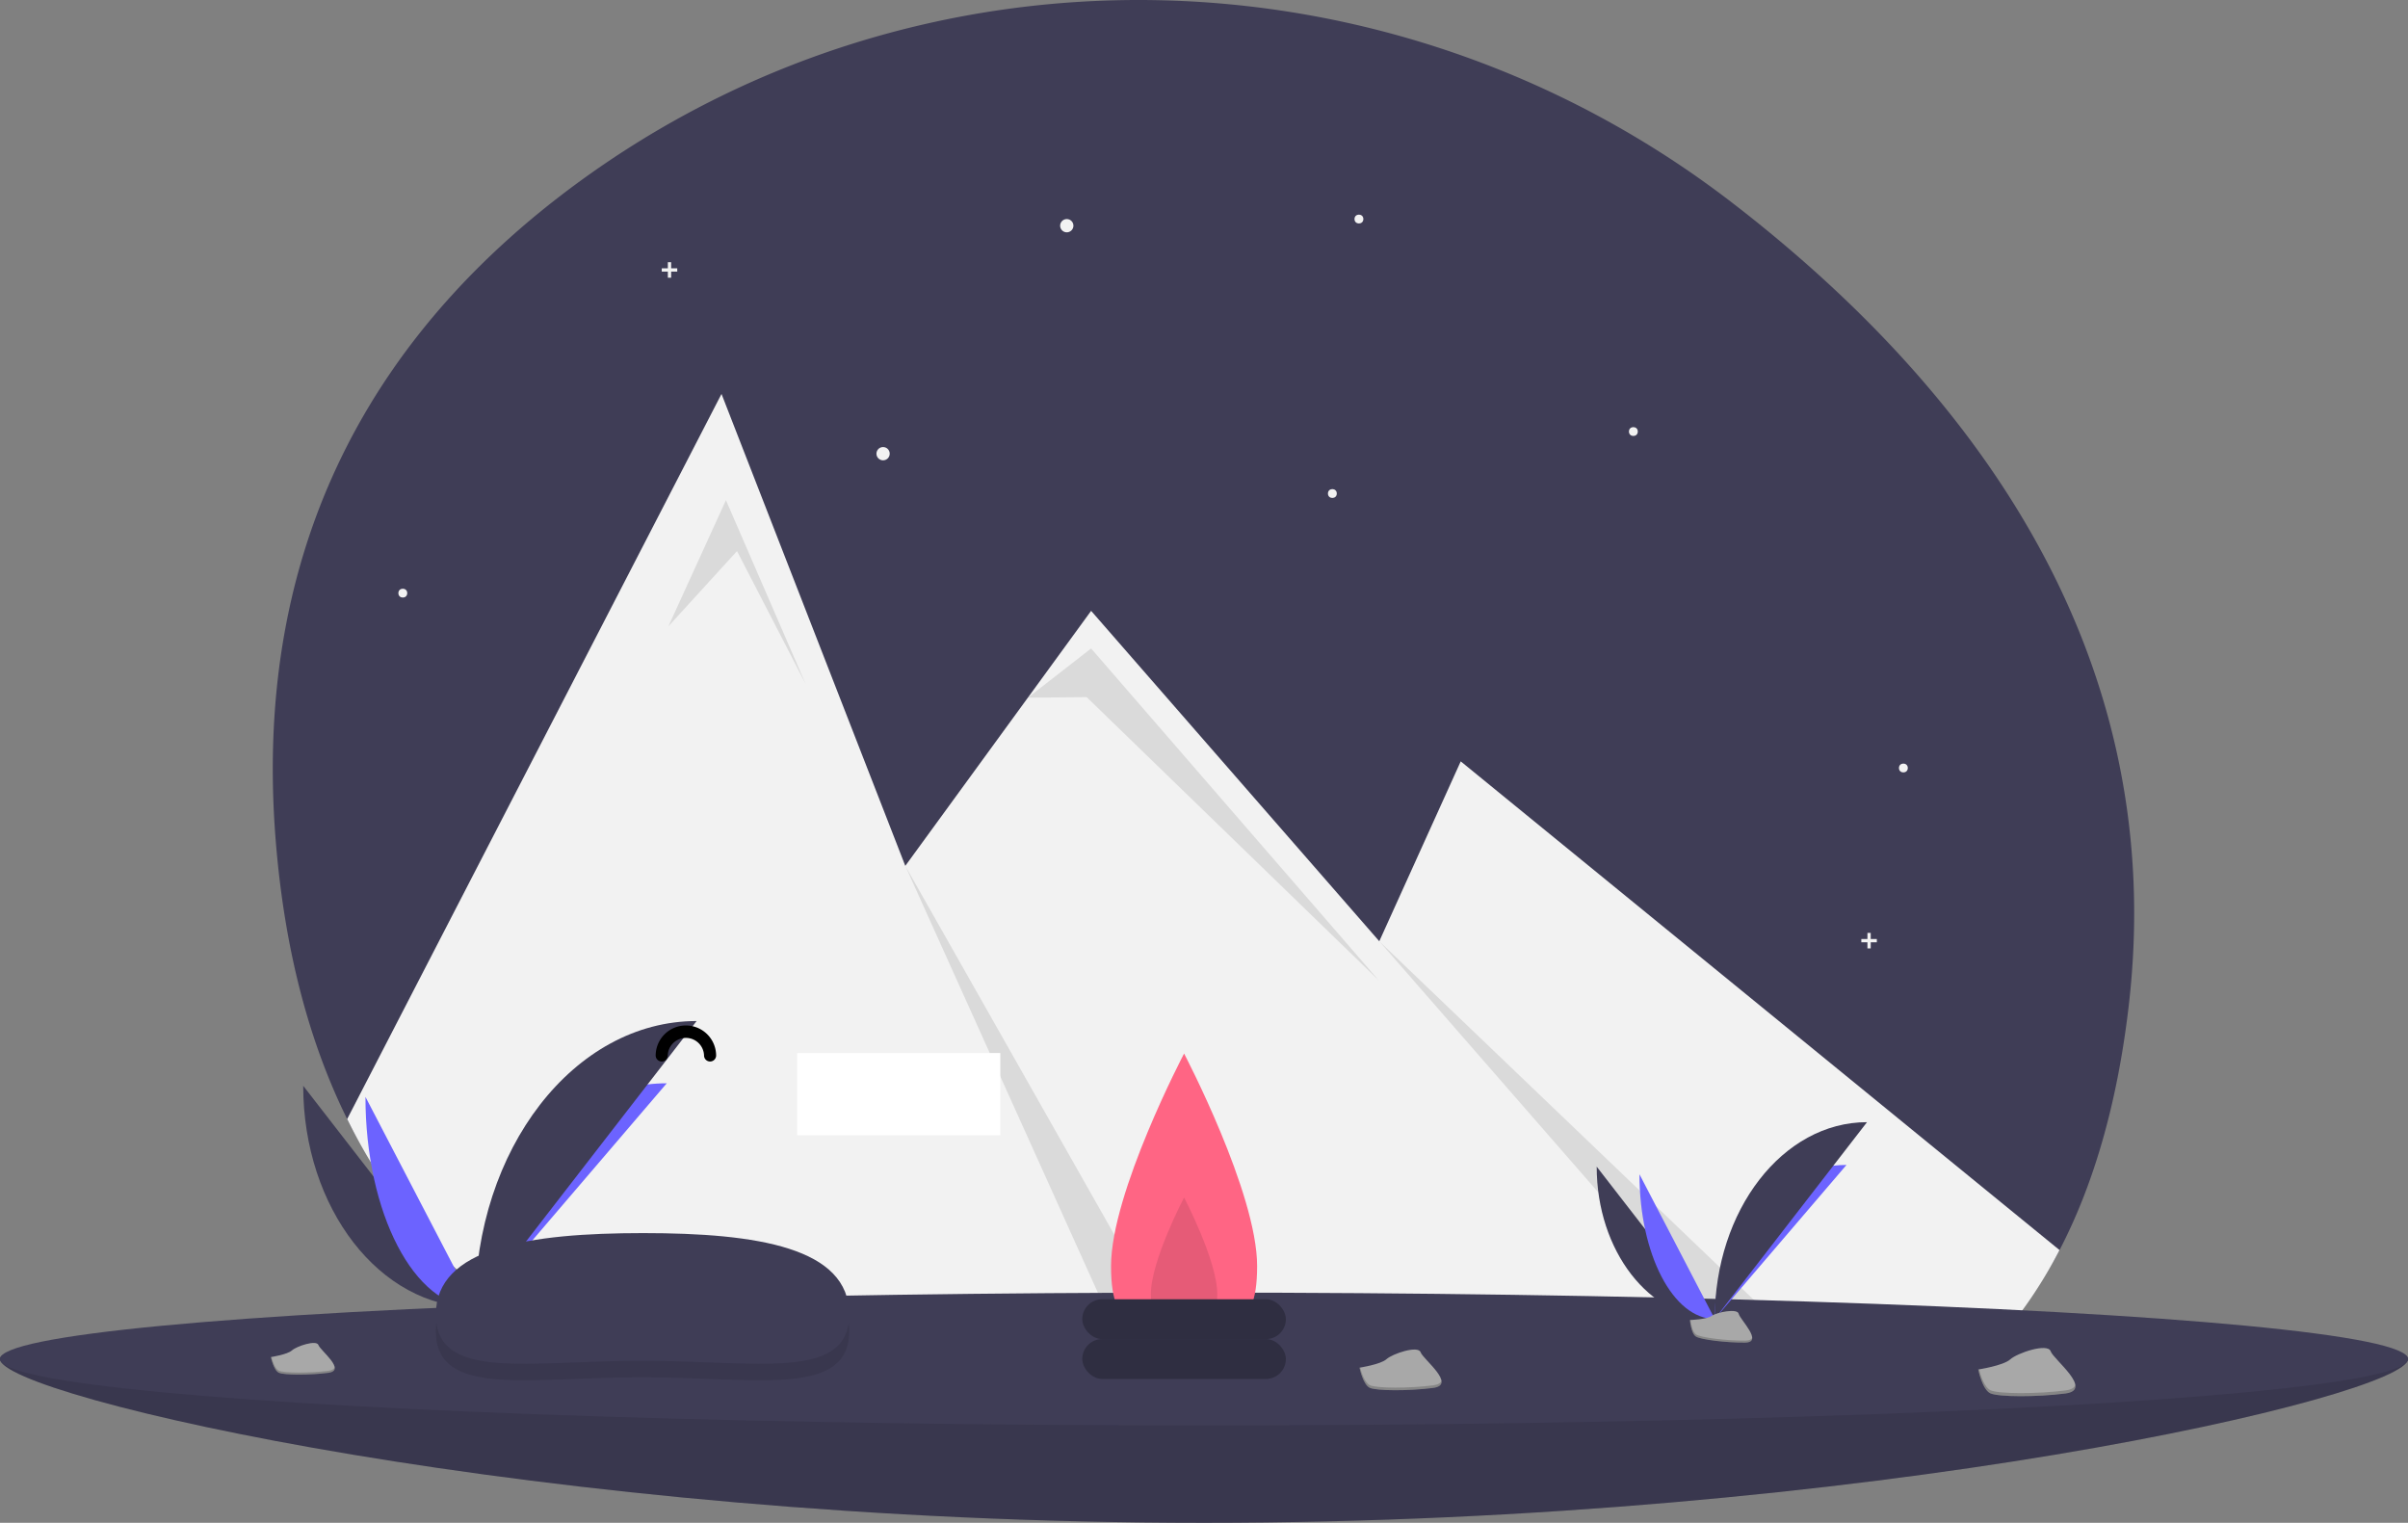 <svg height="687.962" viewBox="0 0 1088 687.962" width="1088" xmlns="http://www.w3.org/2000/svg"><rect x="0" y="0" width="1088" height="687.962" fill="#808080" stroke="none"/><path d="m961.81 454.442c-5.27 45.15-16.22 81.4-31.25 110.31-20 38.52-54.21 54.04-84.77 70.28a193.275 193.275 0 0 1 -27.46 11.94c-55.61 19.3-117.85 14.18-166.74 3.99a657.282 657.282 0 0 0 -104.09-13.16q-14.97-.675-29.97-.67c-15.42.02-293.07 5.29-360.67-131.57-16.69-33.76-28.13-75-32.24-125.27-11.63-142.12 52.29-235.46 134.74-296.47 155.97-115.41 369.76-110.57 523.43 7.88 102.36 78.9 198.2 198.31 179.02 362.74z" fill="#3f3d56"/><path d="m930.56 564.752c-20 38.52-47.21 64.04-77.77 80.28a193.272 193.272 0 0 1 -27.46 11.94c-55.61 19.3-117.85 14.18-166.74 3.99a657.3 657.3 0 0 0 -104.09-13.16q-14.97-.675-29.97-.67-23.13.03-46.25 1.72c-100.17 7.36-253.82-6.43-321.42-143.29l169.14-327.6 62.95 161.619 20.09 51.59 55.37-75.98 28.59-39.229 130.2 149.27 36.8-81.27 254.78 207.919 14.21 11.59z" fill="#f2f2f2"/><path d="m302 282.962 26-57 36 83-31-60z" opacity=".1"/><path d="m554.5 647.802q-14.97-.675-29.97-.67l-115.49-255.96z" opacity=".1"/><path d="m464.411 315.191 28.589-22.229 130 150-132-128z" opacity=".1"/><path d="m852.79 645.032a193.265 193.265 0 0 1 -27.46 11.94l-202.13-231.74z" opacity=".1"/><g fill="#f2f2f2"><circle cx="482" cy="101.962" r="3"/><circle cx="399" cy="204.962" r="3"/><circle cx="602" cy="222.962" r="2"/><circle cx="182" cy="267.962" r="2"/><circle cx="614" cy="98.962" r="2"/><circle cx="738" cy="194.962" r="2"/><circle cx="860" cy="346.962" r="2"/><path d="m306 121.222h-2.76v-2.76h-1.48v2.76h-2.76v1.478h2.76v2.759h1.48v-2.759h2.76z"/><path d="m848 424.222h-2.76v-2.76h-1.48v2.76h-2.76v1.478h2.76v2.759h1.48v-2.759h2.76z"/></g><path d="m1088 613.962c0 16.569-243.557 74-544 74s-544-57.431-544-74 243.557 14 544 14 544-30.568 544-14z" fill="#3f3d56"/><path d="m1088 613.962c0 16.569-243.557 74-544 74s-544-57.431-544-74 243.557 14 544 14 544-30.568 544-14z" opacity=".1"/><ellipse cx="544" cy="613.962" fill="#3f3d56" rx="544" ry="30"/><path d="m568 571.962c0 33.137-14.775 24-33 24s-33 9.137-33-24 33-96 33-96 33 62.863 33 96z" fill="#ff6584"/><path d="m550 584.641c0 15.062-6.716 10.909-15 10.909s-15 4.153-15-10.909 15-43.636 15-43.636 15 28.576 15 43.636z" opacity=".1"/><rect fill="#2f2e41" height="18" rx="9" width="92" x="489" y="604.962"/><rect fill="#2f2e41" height="18" rx="9" width="92" x="489" y="586.962"/><path d="m137 490.528c0 55.343 34.719 100.126 77.626 100.126" fill="#3f3d56"/><path d="m214.626 590.654c0-55.965 38.745-101.251 86.626-101.251" fill="#6c63ff"/><path d="m165.125 495.545c0 52.57 22.14 95.109 49.5 95.109" fill="#6c63ff"/><path d="m214.626 590.654c0-71.511 44.783-129.377 100.126-129.377" fill="#3f3d56"/><path d="m198.3 591.36s11.009-.339 14.326-2.7 16.934-5.183 17.757-1.395 16.544 18.844 4.115 18.945-28.879-1.936-32.19-3.953-4.008-10.897-4.008-10.897z" fill="#a8a8a8"/><path d="m234.716 604.89c-12.429.1-28.879-1.936-32.19-3.953-2.522-1.536-3.527-7.048-3.863-9.591l-.368.014s.7 8.879 4.009 10.9 19.761 4.053 32.19 3.953c3.588-.029 4.827-1.305 4.759-3.2-.498 1.142-1.867 1.855-4.537 1.877z" opacity=".2"/><path d="m721.429 527.062c0 38.029 23.857 68.8 53.341 68.8" fill="#3f3d56"/><path d="m774.769 595.863c0-38.456 26.623-69.575 59.525-69.575" fill="#6c63ff"/><path d="m740.755 530.509c0 36.124 15.213 65.354 34.014 65.354" fill="#6c63ff"/><path d="m774.769 595.863c0-49.139 30.773-88.9 68.8-88.9" fill="#3f3d56"/><path d="m763.548 596.348s7.565-.233 9.844-1.856 11.636-3.562 12.2-.958 11.368 12.949 2.828 13.018-19.844-1.33-22.119-2.716-2.753-7.488-2.753-7.488z" fill="#a8a8a8"/><path d="m788.574 605.645c-8.54.069-19.844-1.33-22.119-2.716-1.733-1.056-2.423-4.843-2.654-6.59l-.253.01s.479 6.1 2.755 7.487 13.579 2.785 22.119 2.716c2.465-.02 3.317-.9 3.27-2.2-.343.788-1.283 1.278-3.118 1.293z" opacity=".2"/><path d="m893.813 618.699s11.36-1.729 14.5-4.591 16.89-7.488 18.217-3.667 19.494 17.447 6.633 19.107-30.153 1.609-33.835-.065-5.515-10.784-5.515-10.784z" fill="#a8a8a8"/><path d="m933.228 628.154c-12.86 1.659-30.153 1.609-33.835-.065-2.8-1.275-4.535-6.858-5.2-9.45l-.379.061s1.833 9.109 5.516 10.783 20.975 1.725 33.835.065c3.712-.479 4.836-1.956 4.529-3.906-.375 1.246-1.703 2.156-4.466 2.512z" opacity=".2"/><path d="m614.26 617.881s9.587-1.459 12.237-3.875 14.255-6.32 15.374-3.095 16.452 14.725 5.6 16.125-25.448 1.358-28.555-.055-4.656-9.1-4.656-9.1z" fill="#a8a8a8"/><path d="m647.524 625.856c-10.853 1.4-25.448 1.358-28.555-.055-2.367-1.076-3.827-5.788-4.39-7.976l-.32.051s1.547 7.687 4.655 9.1 17.7 1.456 28.555.055c3.133-.4 4.081-1.651 3.822-3.3-.314 1.057-1.435 1.825-3.767 2.125z" opacity=".2"/><path d="m122.389 613.09s7.463-1.136 9.527-3.016 11.1-4.92 11.969-2.409 12.808 11.463 4.358 12.553-19.811 1.057-22.23-.043-3.624-7.085-3.624-7.085z" fill="#a8a8a8"/><path d="m148.285 619.302c-8.449 1.09-19.811 1.057-22.23-.043-1.842-.838-2.979-4.506-3.417-6.209l-.249.04s1.2 5.984 3.624 7.085 13.781 1.133 22.23.043c2.439-.315 3.177-1.285 2.976-2.566-.246.818-1.119 1.416-2.934 1.65z" opacity=".2"/><path d="m383.7 601.318c0 30.22-42.124 20.873-93.7 20.873s-93.074 9.347-93.074-20.873 42.118-36.793 93.694-36.793 93.08 6.573 93.08 36.793z" opacity=".1"/><path d="m383.7 593.881c0 30.22-42.124 20.873-93.7 20.873s-93.074 9.347-93.074-20.873 42.114-36.8 93.69-36.8 93.084 6.576 93.084 36.8z" fill="#3f3d56"/><path d="m360.175 475.732h91.791v37.153h-91.791z" fill="#fff" fill-rule="evenodd"/><path d="m320.836 479.556a2.732 2.732 0 0 1 -2.732-2.732 8.2 8.2 0 0 0 -16.391 0 2.732 2.732 0 0 1 -5.464 0 13.66 13.66 0 0 1 27.319 0 2.732 2.732 0 0 1 -2.732 2.732" fill-rule="evenodd"/></svg>